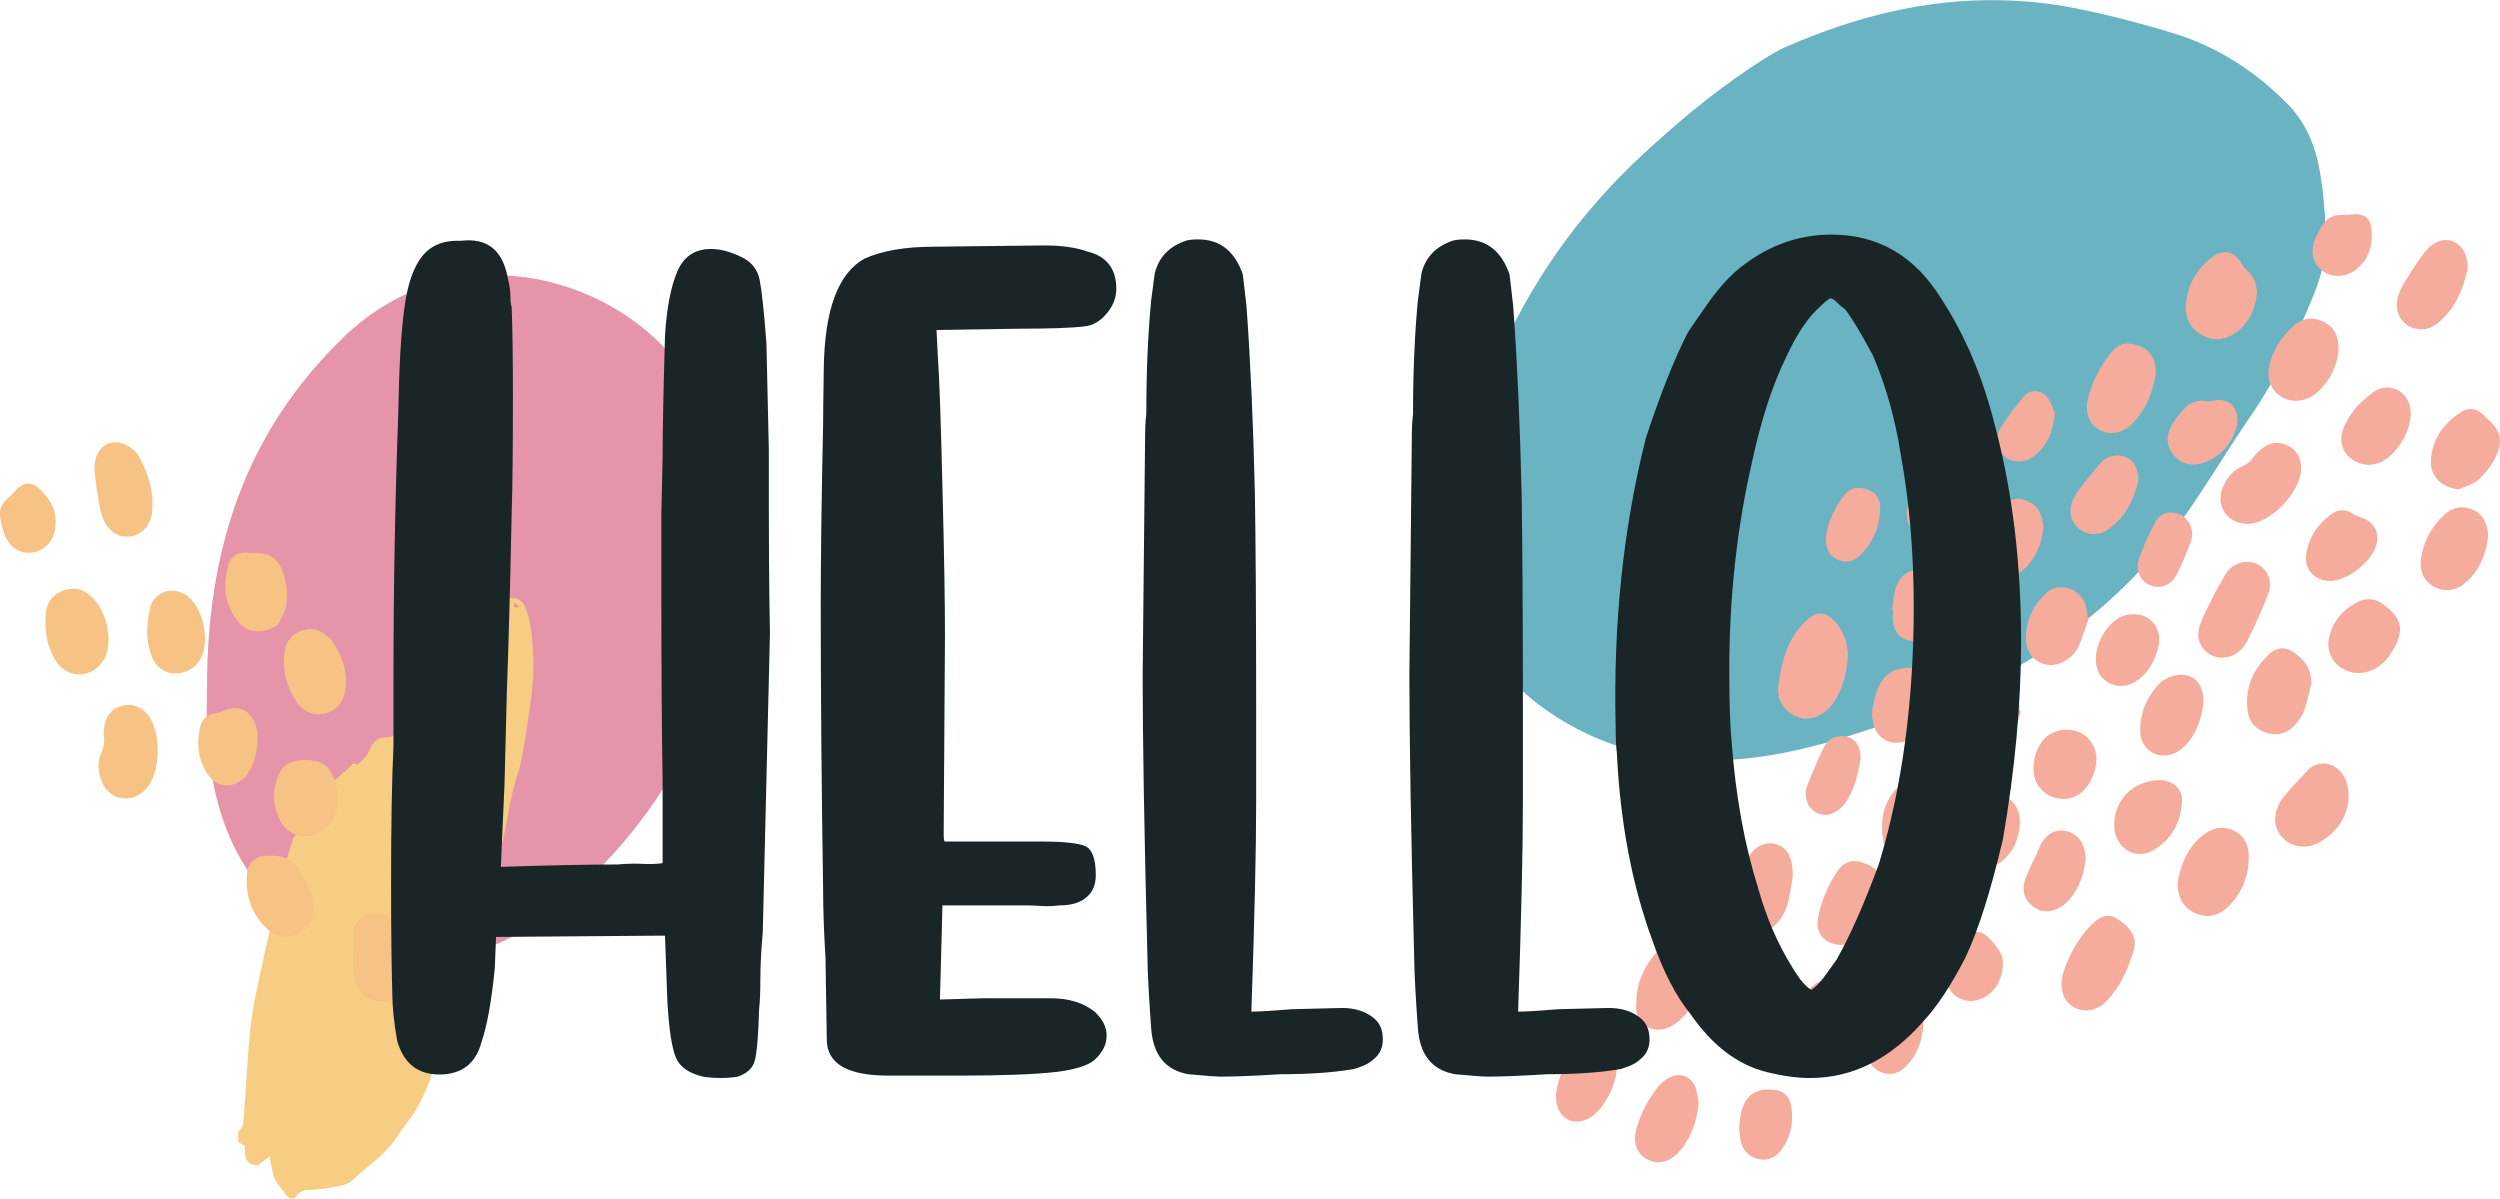 <?xml version="1.0" encoding="utf-8"?>
<!-- Generator: Adobe Illustrator 23.1.1, SVG Export Plug-In . SVG Version: 6.00 Build 0)  -->
<svg version="1.1" id="Layer_1" xmlns="http://www.w3.org/2000/svg" xmlns:xlink="http://www.w3.org/1999/xlink" x="0px" y="0px"
	 viewBox="0 0 198.42 95.14" style="enable-background:new 0 0 198.42 95.14;" xml:space="preserve">
<style type="text/css">
	.st0{opacity:0.67;}
	.st1{fill:#D95F80;}
	.st2{fill-rule:evenodd;clip-rule:evenodd;fill:#F2B544;}
	.st3{fill:#F2A649;}
	.st4{fill:#1F8DA6;}
	.st5{fill:#F2836B;}
	.st6{fill:#192526;}
</style>
<g>
	<g class="st0">
		<path class="st1" d="M16.43,54.52c0-10.7,2.93-20.17,10.91-27.82c8.66-8.3,20.94-4.86,26.3,1.95c2.87,3.64,4.52,7.76,4.63,12.37
			c0.28,11.86-3.88,21.95-12.74,29.87c-5.34,4.78-11.6,7.03-18.59,4.07c-7.15-3.02-10-9.11-10.49-16.52
			C16.36,57.14,16.43,55.83,16.43,54.52z"/>
		<path class="st2" d="M21.4,91.77c-0.44,0.34-0.7,0.54-0.97,0.75c-0.85-0.17-1-0.4-1.01-1.56c-0.15-0.1-0.32-0.2-0.5-0.32
			c0.01-0.31-0.1-0.76,0.06-0.9c0.39-0.36,0.34-0.8,0.37-1.21c0.19-2.28,0.29-4.56,0.51-6.83c0.12-1.22,0.37-2.43,0.62-3.63
			c0.36-1.74,0.77-3.46,1.15-5.2c0.04-0.18,0.31-0.46-0.13-0.56c-0.01,0,0-0.19,0.03-0.28c0.56-1.76,1.12-3.52,1.68-5.28
			c0.04-0.14,0.08-0.33,0.19-0.39c0.49-0.31,0.59-0.87,0.91-1.29c0.21-0.27,0.48-0.49,0.68-0.76c0.36-0.49,0.76-0.97,1-1.52
			c0.18-0.41,0.41-0.71,0.72-0.99c0.33-0.29,0.66-0.59,0.99-0.87c0.19-0.16,0.32-0.5,0.66-0.23c0.24-0.23,0.51-0.43,0.71-0.7
			c0.19-0.25,0.27-0.58,0.45-0.84c0.23-0.35,0.49-0.61,0.99-0.62c0.41-0.01,0.82-0.21,1.23-0.33c0.2,0.14,0.39,0.28,0.64,0.46
			c0.37-0.59,0.76-1.11,0.67-1.83c-0.08-0.64,0.1-1.22,0.49-1.73c0.07-0.09,0.16-0.21,0.26-0.23c0.66-0.12,0.91-0.59,1.06-1.17
			c0.02-0.07,0.07-0.13,0.12-0.22c0.15,0.04,0.31,0.09,0.54,0.15c0.06-0.22,0.14-0.44,0.18-0.67c0.21-0.99,0.37-1.99,0.62-2.96
			c0.26-1.02,0.74-1.91,1.65-2.54c0.48-0.34,0.92-0.42,1.44-0.21c0.38,0.16,0.75,0.28,1.2,0.22c0.43-0.05,0.82,0.17,1.04,0.65
			c0.41,0.92,0.54,1.89,0.6,2.88c0.05,0.96,0.14,1.92,0.06,2.87c-0.11,1.39-0.33,2.78-0.53,4.16c-0.12,0.83-0.29,1.65-0.44,2.47
			c-0.04,0.19-0.08,0.39-0.14,0.57c-0.44,1.26-0.7,2.55-0.93,3.86c-0.21,1.21-0.51,2.41-0.81,3.61c-0.35,1.4-0.7,2.81-1.12,4.19
			c-0.72,2.35-1.51,4.68-2.27,7.01c-0.51,1.57-1.01,3.14-1.52,4.71c-0.53,1.65-1.14,3.25-2.23,4.63c-0.36,0.46-0.68,0.96-1.02,1.44
			c-0.91,1.28-2.26,2.12-3.38,3.18c-0.32,0.3-0.87,0.4-1.33,0.49c-0.67,0.13-1.36,0.22-2.05,0.24c-0.41,0.01-0.69,0.1-0.95,0.42
			c-0.32,0.4-0.56,0.38-0.89-0.04c-0.31-0.38-0.62-0.77-0.87-1.19c-0.13-0.22-0.16-0.51-0.22-0.77
			C21.54,92.56,21.49,92.26,21.4,91.77z M40.84,47.8c-0.09,0.48-0.09,0.48,0.36,0.35C41.07,48.03,40.97,47.92,40.84,47.8z"/>
		<g>
			<path class="st3" d="M11.46,62.76c-1.21,1.11-2.94,0.67-3.45-0.89c-0.24-0.73-0.28-1.49,0.06-2.2c0.19-0.39,0.23-0.75,0.18-1.18
				c-0.04-0.33,0-0.69,0.07-1.02c0.15-0.72,0.58-1.23,1.3-1.44c0.76-0.22,1.42-0.01,1.97,0.54C12.89,57.9,12.81,61.52,11.46,62.76z"
				/>
			<path class="st3" d="M31.93,73.65c0.83,1.07,1.14,2.53,0.62,4.11c-0.37,1.12-1.37,1.8-2.4,1.73c-1.06-0.07-1.87-0.85-2.09-2.06
				c-0.08-0.43-0.07-0.88-0.07-1.33c0-0.61,0.04-1.21,0.03-1.82c-0.01-0.99,0.71-1.74,1.74-1.77C30.56,72.48,31.2,72.83,31.93,73.65
				z"/>
			<path class="st3" d="M7.62,47.74c0.67,0.9,1.09,2.11,0.97,3.47C8.53,51.91,8.25,52.53,7.7,53c-1.03,0.88-2.56,0.63-3.29-0.57
				c-0.7-1.15-0.9-2.43-0.77-3.76c0.1-0.95,0.6-1.57,1.53-1.85C6.12,46.55,6.87,46.84,7.62,47.74z"/>
			<path class="st3" d="M10.91,36.02c0.76,1.34,1.39,2.95,1.14,4.76c-0.15,1.04-0.91,1.73-1.82,1.81c-0.87,0.07-1.65-0.45-2.04-1.41
				c-0.14-0.34-0.24-0.71-0.3-1.08c-0.15-0.91-0.32-1.82-0.38-2.74c-0.03-0.48,0.04-1.06,0.29-1.46
				C8.44,34.82,9.88,34.83,10.91,36.02z"/>
			<path class="st3" d="M23.64,68.82c0.35,0.67,0.74,1.31,1.02,2c0.17,0.43,0.23,0.94,0.22,1.4c-0.03,0.85-0.45,1.51-1.22,1.89
				c-0.82,0.4-1.65,0.3-2.32-0.27c-1.37-1.18-1.9-2.74-1.73-4.51c0.09-0.96,0.72-1.4,1.7-1.42C22.42,67.89,22.94,68.11,23.64,68.82z
				"/>
			<path class="st3" d="M26.28,50.76c0.82,1.16,1.36,2.5,1.12,4.05c-0.15,0.97-0.83,1.68-1.69,1.84c-0.95,0.17-1.68-0.21-2.2-0.98
				c-0.77-1.15-1.08-2.43-0.95-3.8c0.08-0.89,0.56-1.55,1.42-1.83C24.86,49.74,25.59,50.07,26.28,50.76z"/>
			<path class="st3" d="M22.07,49.56c-1.05,0.77-2.37,0.76-3.15-0.2c-1.1-1.35-1.26-2.93-0.78-4.56c0.18-0.61,0.66-0.94,1.32-0.95
				c0.14,0,0.27,0.03,0.41,0.03c1.58-0.03,2.28,0.4,2.7,1.9c0.2,0.71,0.24,1.49,0.16,2.22C22.67,48.54,22.3,49.04,22.07,49.56z"/>
			<path class="st3" d="M25.93,65.69c-1.24,1.09-2.95,0.82-3.68-0.53c-0.62-1.15-0.65-2.37-0.18-3.57c0.29-0.76,0.86-1.17,1.72-1.24
				c1.74-0.14,2.51,0.37,2.9,2.1C26.97,63.69,26.79,64.83,25.93,65.69z"/>
			<path class="st3" d="M15.52,52.82c-1.1,0.99-2.69,0.8-3.34-0.42c-0.31-0.58-0.44-1.29-0.49-1.96c-0.05-0.67,0.06-1.37,0.18-2.04
				c0.23-1.31,1.62-1.92,2.78-1.25c1.49,0.86,2.15,3.96,1.13,5.35C15.69,52.64,15.57,52.76,15.52,52.82z"/>
			<path class="st3" d="M19.35,61.77c-0.91,0.84-2.15,0.75-2.85-0.29c-0.76-1.14-0.93-2.42-0.63-3.75c0.14-0.61,0.54-1.01,1.21-1.11
				c0.26-0.04,0.52-0.15,0.77-0.25c0.98-0.4,1.84-0.08,2.32,0.87C20.77,58.44,20.33,60.87,19.35,61.77z"/>
			<path class="st3" d="M3.49,39.17c0.74,0.81,1.06,1.75,0.88,2.84c-0.17,1.01-0.9,1.73-1.82,1.85c-0.89,0.11-1.72-0.35-2.13-1.28
				C0.2,42.08,0.07,41.53,0.01,41c-0.07-0.57,0.15-1.08,0.61-1.46c0.18-0.15,0.35-0.32,0.51-0.5c0.71-0.84,1.4-0.87,2.16-0.1
				C3.35,39.01,3.42,39.09,3.49,39.17z"/>
		</g>
	</g>
	<g class="st0">
		<g>
			<path class="st4" d="M115.52,41.77c0.18-4.62,1.46-8.95,3.28-13.17c2.65-6.13,6.44-11.55,11.47-16.23
				c2.67-2.48,5.45-4.83,8.5-6.88c1-0.67,2.02-1.36,3.14-1.84c5.35-2.32,10.95-3.76,16.89-3.63c2.02,0.04,4.08,0.26,6.05,0.66
				c2.69,0.55,5.35,1.24,7.96,2.06c3.38,1.08,6.24,3,8.67,5.43c1.49,1.49,2.27,3.35,2.62,5.32c0.3,1.72,0.45,3.48,0.51,5.23
				c0.06,1.81-0.49,3.55-1.2,5.22c-1.3,3.09-2.75,6.11-4.68,8.93c-1.57,2.29-3.01,4.66-4.56,6.97
				c-5.25,7.83-12.56,13.31-21.77,16.63c-4.1,1.48-8.21,2.95-12.58,3.58c-6.27,0.9-12.1-0.16-17.23-3.78
				c-3.29-2.32-5.23-5.51-6.2-9.19C115.92,45.34,115.79,43.54,115.52,41.77z"/>
		</g>
		<g>
			<path class="st5" d="M146.66,52.05c-0.03,1.03-0.28,2.16-0.83,3.21c-0.17,0.33-0.39,0.65-0.64,0.92c-0.76,0.82-1.8,1.06-2.7,0.65
				c-0.9-0.4-1.52-1.36-1.35-2.43c0.27-1.76,0.63-3.52,1.95-4.87c0.21-0.22,0.43-0.44,0.69-0.61c0.43-0.28,0.91-0.31,1.36-0.02
				C146.03,49.5,146.66,50.74,146.66,52.05z"/>
			<path class="st5" d="M172.82,70.13c0.23-1.5,0.82-2.95,2.16-3.95c1.45-1.08,3.41-0.22,3.49,1.58c0.07,1.63-0.47,3.12-1.69,4.26
				c-0.73,0.69-1.63,0.88-2.57,0.45C173.26,72.04,172.87,71.24,172.82,70.13z"/>
			<path class="st5" d="M163.6,78.03c0.04-0.19,0.06-0.5,0.15-0.8c0.44-1.39,1.14-2.64,2.13-3.72c0.73-0.8,1.44-1.02,2.08-0.63
				c0.91,0.55,1.73,1.35,1.4,2.5c-0.43,1.48-1.06,2.91-2.14,4.05c-0.76,0.8-1.81,0.98-2.62,0.51
				C163.9,79.55,163.63,78.92,163.6,78.03z"/>
			<path class="st5" d="M179.13,23.28c-0.12,1.16-0.55,2.26-1.57,3.04c-0.86,0.66-1.81,0.82-2.79,0.28
				c-0.98-0.54-1.39-1.44-1.28-2.5c0.15-1.46,0.82-2.69,1.97-3.61c1-0.81,1.88-0.59,2.51,0.52c0.13,0.23,0.34,0.42,0.53,0.61
				C178.93,22.06,179.11,22.59,179.13,23.28z"/>
			<path class="st5" d="M129.87,79.45c0.05-1.74,0.84-3.15,2.05-4.33c0.71-0.69,1.64-0.79,2.37-0.37c0.81,0.46,1.1,1.21,0.98,2.09
				c-0.19,1.38-0.64,2.67-1.56,3.74c-0.28,0.33-0.64,0.63-1.02,0.84c-1.53,0.88-3.02-0.29-2.82-1.66
				C129.89,79.66,129.87,79.55,129.87,79.45z"/>
			<path class="st5" d="M176.4,52.2c-1.24,0.03-2.2-1.11-1.86-2.36c0.22-0.81,0.66-1.56,1.03-2.33c0.23-0.49,0.51-0.96,0.78-1.43
				c0.12-0.21,0.22-0.43,0.36-0.62c0.6-0.82,1.62-1.1,2.45-0.68c0.84,0.42,1.24,1.39,0.86,2.37c-0.5,1.27-1.05,2.52-1.67,3.74
				C177.89,51.77,177.17,52.18,176.4,52.2z"/>
			<path class="st5" d="M178.42,41.58c-1.64,0.02-2.64-1.46-1.98-2.96c0.31-0.71,0.78-1.3,1.51-1.6c0.4-0.17,0.68-0.4,0.92-0.76
				c0.19-0.28,0.46-0.51,0.73-0.71c0.59-0.44,1.25-0.53,1.93-0.21c0.72,0.34,1.07,0.94,1.1,1.72
				C182.74,38.92,180.26,41.56,178.42,41.58z"/>
			<path class="st5" d="M171.1,29.65c-0.21,1.39-0.72,2.82-1.85,3.96c-0.79,0.8-1.81,0.97-2.63,0.5c-0.83-0.47-1.17-1.39-0.89-2.51
				c0.32-1.28,0.91-2.44,1.71-3.48c0.69-0.89,1.32-1.04,2.35-0.66C170.65,27.77,171.11,28.49,171.1,29.65z"/>
			<path class="st5" d="M149.5,73.77c0.13-0.95,0.35-2.01,1.2-2.83c0.24-0.23,0.39-0.56,0.59-0.83c0.55-0.75,1.3-1.06,2.04-0.83
				c0.8,0.24,1.49,1.06,1.51,1.89c0.01,0.4-0.01,0.84-0.16,1.21c-0.41,0.97-0.83,1.96-1.37,2.86c-0.58,0.98-1.57,1.3-2.46,0.99
				C149.94,75.9,149.45,75.06,149.5,73.77z"/>
			<path class="st5" d="M186.41,63.36c-0.1,1.35-0.84,2.64-2.28,3.47c-1.02,0.59-2.22,0.43-2.94-0.31
				c-0.74-0.76-0.83-1.88-0.18-2.93c0.23-0.37,0.54-0.71,0.83-1.04c0.4-0.45,0.84-0.88,1.24-1.34c0.65-0.74,1.69-0.82,2.48-0.16
				C186.16,61.57,186.42,62.26,186.41,63.36z"/>
			<path class="st5" d="M185.6,27.83c-0.1,1.12-0.6,2.29-1.59,3.23c-0.52,0.49-1.14,0.76-1.86,0.75c-1.35-0.03-2.33-1.24-2.07-2.62
				c0.25-1.32,0.95-2.41,1.94-3.31c0.71-0.64,1.5-0.77,2.37-0.35C185.27,25.95,185.63,26.66,185.6,27.83z"/>
			<path class="st5" d="M195.86,21.3c-0.32,1.51-0.93,3.12-2.33,4.31c-0.8,0.68-1.83,0.69-2.56,0.13c-0.7-0.53-0.93-1.44-0.58-2.41
				c0.12-0.35,0.3-0.69,0.5-1.01c0.49-0.78,0.97-1.57,1.54-2.29c0.3-0.38,0.74-0.76,1.19-0.9C194.82,18.76,195.89,19.72,195.86,21.3
				z"/>
			<path class="st5" d="M183.45,54.23c-0.19,0.73-0.32,1.47-0.58,2.17c-0.16,0.44-0.45,0.85-0.77,1.19
				c-0.59,0.61-1.34,0.83-2.17,0.59c-0.87-0.25-1.43-0.88-1.54-1.75c-0.23-1.79,0.41-3.31,1.72-4.52c0.71-0.65,1.47-0.57,2.22,0.08
				C183.17,52.71,183.42,53.23,183.45,54.23z"/>
			<path class="st5" d="M197.48,42.53c-0.16,1.42-0.66,2.77-1.86,3.77c-0.76,0.62-1.74,0.7-2.49,0.24c-0.82-0.51-1.11-1.28-0.98-2.2
				c0.19-1.37,0.82-2.53,1.83-3.47c0.65-0.61,1.45-0.78,2.28-0.42C197.1,40.83,197.42,41.56,197.48,42.53z"/>
			<path class="st5" d="M142.44,81.62c0.06-1.12,0.36-2.16,1.1-3.03c0.49-0.58,1.11-0.94,1.88-0.88c0.61,0.05,1.12,0.34,1.4,0.91
				c0.74,1.49,0.7,2.98-0.07,4.44c-0.53,1-1.53,1.5-2.46,1.3c-0.99-0.21-1.71-1.08-1.83-2.22C142.44,81.97,142.44,81.8,142.44,81.62
				z"/>
			<path class="st5" d="M142.28,69.64c-0.08,0.45-0.2,1.34-0.43,2.19c-0.13,0.48-0.41,0.94-0.72,1.34c-0.47,0.61-1.15,0.88-1.92,0.7
				c-0.81-0.19-1.31-0.73-1.47-1.54c-0.08-0.43-0.08-0.88-0.06-1.32c0.05-1.02,0.53-1.9,0.98-2.79c0.5-1,1.36-1.45,2.23-1.23
				C141.82,67.21,142.33,68.02,142.28,69.64z"/>
			<path class="st5" d="M195.14,38.84c-1.29-0.12-2.28-1.02-2.21-2.25c0.09-1.74,1.02-3.02,2.46-3.92c0.54-0.33,1.12-0.26,1.62,0.17
				c0.1,0.09,0.19,0.2,0.29,0.29c1.2,1.03,1.43,1.82,0.74,3.21c-0.33,0.66-0.82,1.27-1.36,1.76
				C196.27,38.47,195.65,38.6,195.14,38.84z"/>
			<path class="st5" d="M187.25,53.42c-1.65-0.01-2.75-1.36-2.39-2.85c0.3-1.27,1.09-2.2,2.25-2.78c0.73-0.37,1.42-0.3,2.11,0.22
				c1.39,1.06,1.62,1.95,0.76,3.5C189.36,52.63,188.46,53.36,187.25,53.42z"/>
			<path class="st5" d="M134.82,87.59c-0.17,1.48-0.62,2.83-1.65,3.92c-0.75,0.79-1.72,0.94-2.52,0.46
				c-0.76-0.46-1.06-1.32-0.78-2.35c0.34-1.24,0.93-2.36,1.73-3.36c0.21-0.26,0.48-0.5,0.77-0.67c1-0.59,2.02-0.14,2.28,0.99
				C134.73,86.92,134.77,87.26,134.82,87.59z"/>
			<path class="st5" d="M146.16,75c-1.3-0.02-2.07-0.89-1.88-2.03c0.22-1.37,0.76-2.63,1.52-3.78c0.57-0.86,1.25-1.03,2.23-0.66
				c1,0.37,1.49,1.05,1.36,2.02c-0.17,1.2-0.56,2.33-1.3,3.31C147.58,74.55,146.92,74.99,146.16,75z"/>
			<path class="st5" d="M162.17,41.88c-0.1,1.25-0.57,2.44-1.59,3.35c-0.88,0.78-2,0.88-2.84,0.3c-0.82-0.57-1.07-1.55-0.67-2.67
				c0.35-0.98,0.88-1.86,1.64-2.58c0.61-0.57,1.32-0.91,2.15-0.54C161.74,40.11,162.14,40.83,162.17,41.88z"/>
			<path class="st5" d="M188.09,36.89c-1.48,0.01-2.54-1.2-2.21-2.54c0.16-0.64,0.54-1.26,0.94-1.79c0.41-0.53,0.96-0.98,1.5-1.4
				c1.05-0.82,2.49-0.34,2.91,0.93c0.54,1.63-1.04,4.39-2.73,4.74C188.33,36.87,188.16,36.88,188.09,36.89z"/>
			<path class="st5" d="M174.88,55.78c-0.1,1-0.42,2.08-1.1,3.01c-0.27,0.37-0.65,0.72-1.06,0.93c-1.35,0.7-2.83-0.16-2.86-1.67
				c-0.02-1.46,0.52-2.74,1.53-3.8c0.23-0.24,0.55-0.41,0.86-0.53C173.76,53.15,174.94,54.02,174.88,55.78z"/>
			<path class="st5" d="M152.84,61.82c0.11-0.01,0.25-0.04,0.39-0.04c0.78,0,1.27,0.42,1.2,1.19c-0.05,0.6-0.29,1.19-0.48,1.76
				c-0.19,0.55-0.4,1.09-0.67,1.6c-0.26,0.51-0.52,1.07-0.94,1.43c-1.01,0.88-2.56,0.37-2.84-0.93c-0.27-1.27-0.13-2.62,0.57-3.67
				C150.64,62.32,151.53,61.5,152.84,61.82z"/>
			<path class="st5" d="M171.34,61.92c1.08-0.04,1.9,0.66,1.84,1.74c-0.1,1.67-0.88,3.04-2.35,3.86c-1.36,0.76-2.91-0.22-3.02-1.8
				C167.67,63.63,169.19,61.99,171.34,61.92z"/>
			<path class="st5" d="M160.4,56.43c-0.29,0.94-0.52,1.91-0.89,2.82c-0.18,0.45-0.56,0.87-0.95,1.18c-0.6,0.49-1.32,0.56-2.03,0.22
				c-0.71-0.34-1.07-0.94-1.1-1.73c-0.04-1.07,0.39-2,0.95-2.88c0.24-0.37,0.53-0.72,0.82-1.06c0.58-0.68,1.32-0.92,2.01-0.63
				c0.76,0.31,1.05,0.94,1.07,1.72c0,0.1,0,0.21,0,0.31C160.31,56.41,160.35,56.42,160.4,56.43z"/>
			<path class="st5" d="M165.8,49.02c-0.3,0.83-0.53,1.69-0.92,2.46c-0.22,0.42-0.66,0.8-1.09,1.04c-1.34,0.73-2.92-0.13-2.99-1.65
				c-0.07-1.56,0.55-2.89,1.72-3.89c0.98-0.84,2.64-0.22,3.02,1.08c0.09,0.29,0.1,0.6,0.14,0.91C165.73,48.98,165.76,49,165.8,49.02
				z"/>
			<path class="st5" d="M184.97,46.11c-1.24,0.01-2.1-0.88-1.93-2.12c0.2-1.35,0.93-2.42,2.03-3.21c0.51-0.36,1.08-0.39,1.64-0.02
				c0.22,0.15,0.49,0.24,0.74,0.33c1,0.36,1.42,1.17,1.14,2.2C188.24,44.58,186.29,46.1,184.97,46.11z"/>
			<path class="st5" d="M148.59,56.35c0.07-0.3,0.16-0.88,0.35-1.43c0.48-1.4,1.34-1.96,2.81-1.92c1.06,0.03,1.98,1.25,1.81,2.44
				c-0.15,1.05-0.64,1.95-1.33,2.73c-0.65,0.73-1.64,0.96-2.43,0.64C148.98,58.48,148.54,57.68,148.59,56.35z"/>
			<path class="st5" d="M165.53,68.25c-0.13,1.09-0.49,2.26-1.34,3.21c-0.22,0.25-0.51,0.47-0.81,0.62
				c-0.73,0.37-1.47,0.34-2.11-0.2c-0.61-0.51-0.79-1.2-0.57-1.95c0.14-0.49,0.39-0.95,0.59-1.42c0.17-0.37,0.37-0.73,0.51-1.11
				c0.42-1.1,1.23-1.65,2.17-1.45C164.92,66.15,165.54,67,165.53,68.25z"/>
			<path class="st5" d="M141.29,79.72c-0.04,1.13-0.31,2.08-0.87,2.92c-0.22,0.33-0.51,0.66-0.83,0.89
				c-1.19,0.87-2.73,0.22-2.77-1.25c-0.05-1.68,0.44-3.25,1.66-4.49c0.29-0.29,0.75-0.48,1.17-0.56c0.75-0.13,1.35,0.33,1.49,1.08
				C141.22,78.81,141.24,79.32,141.29,79.72z"/>
			<path class="st5" d="M169.72,38.13c-0.35,1.45-0.99,2.98-2.51,3.95c-0.78,0.5-1.67,0.37-2.29-0.19
				c-0.61-0.56-0.77-1.41-0.37-2.27c0.14-0.31,0.33-0.6,0.54-0.87c0.5-0.65,1.02-1.29,1.55-1.92c0.54-0.64,1.34-0.84,2.04-0.57
				C169.32,36.51,169.72,37.13,169.72,38.13z"/>
			<path class="st5" d="M160.32,65.31c-0.08,1.17-0.45,2.25-1.42,3.04c-0.89,0.72-1.94,0.82-2.76,0.28
				c-0.83-0.55-1.14-1.53-0.69-2.65c0.29-0.72,0.72-1.39,1.16-2.03c0.2-0.29,0.56-0.52,0.89-0.67
				C158.98,62.62,160.34,63.6,160.32,65.31z"/>
			<path class="st5" d="M123.49,86.86c0.13-0.99,0.46-2.08,1.19-2.97c0.33-0.4,0.82-0.74,1.3-0.95c1.04-0.46,2.1,0.16,2.31,1.29
				c0.26,1.44-0.94,3.89-2.24,4.56C124.7,89.48,123.42,88.59,123.49,86.86z"/>
			<path class="st5" d="M163.91,63.41c-1.35,0.03-2.34-0.83-2.49-2.02c-0.12-0.92,0.12-1.77,0.64-2.52
				c0.81-1.18,2.83-1.29,3.75-0.18c0.77,0.92,0.68,1.97,0.25,3C165.64,62.7,164.89,63.33,163.91,63.41z"/>
			<path class="st5" d="M166.34,52.14c0.08-0.99,0.53-2.04,1.46-2.84c0.75-0.65,1.93-0.73,2.69-0.23c0.72,0.47,1.06,1.39,0.79,2.37
				c-0.29,1.08-0.81,2.05-1.8,2.66c-0.69,0.42-1.43,0.48-2.15,0.07C166.62,53.77,166.33,53.14,166.34,52.14z"/>
			<path class="st5" d="M175.29,31.86c0.11-0.02,0.35-0.07,0.58-0.1c0.88-0.11,1.55,0.38,1.68,1.25c0.04,0.26,0.05,0.56-0.02,0.81
				c-0.39,1.41-1.26,2.43-2.64,2.91c-0.86,0.3-1.71,0.15-2.34-0.58c-0.64-0.73-0.64-1.57-0.2-2.39c0.26-0.47,0.61-0.91,0.98-1.3
				C173.82,31.97,174.42,31.66,175.29,31.86z"/>
			<path class="st5" d="M156.41,39.52c-0.03,1.4-1.21,2.86-2.55,3.15c-1.61,0.35-2.92-1.01-2.42-2.57c0.38-1.22,1.17-2.18,2.26-2.84
				c0.82-0.5,1.45-0.31,1.99,0.5C156.28,38.64,156.42,38.98,156.41,39.52z"/>
			<path class="st5" d="M158.97,76.54c-0.06,1.09-0.47,2-1.43,2.58c-1.31,0.8-2.92,0.05-3.1-1.47c-0.15-1.23,0.26-2.31,1.15-3.16
				c0.87-0.83,1.77-0.71,2.53,0.24C158.57,75.26,159.02,75.78,158.97,76.54z"/>
			<path class="st5" d="M147.67,60.3c-0.2,1.05-0.44,2.23-1.1,3.26c-0.21,0.34-0.52,0.66-0.85,0.86c-1.06,0.65-2.31-0.02-2.39-1.26
				c-0.02-0.27,0-0.56,0.1-0.81c0.43-1.04,0.84-2.09,1.35-3.09c0.35-0.69,1.06-0.94,1.74-0.8C147.28,58.62,147.72,59.27,147.67,60.3
				z"/>
			<path class="st5" d="M138.03,89.55c0.04-0.37,0.06-0.64,0.1-0.91c0.25-1.65,1.16-2.35,2.79-2.13c0.7,0.09,1.11,0.56,1.23,1.21
				c0.24,1.27,0,2.47-0.75,3.52c-0.45,0.63-1.11,0.94-1.89,0.74c-0.77-0.19-1.22-0.74-1.38-1.5
				C138.08,90.14,138.06,89.8,138.03,89.55z"/>
			<path class="st5" d="M188.24,18.69c0.01,1.1-0.38,2.02-1.25,2.7c-0.8,0.63-1.82,0.68-2.59,0.16c-0.74-0.51-1.05-1.41-0.73-2.37
				c0.17-0.51,0.44-1,0.76-1.44c0.33-0.47,0.83-0.7,1.43-0.68c0.24,0.01,0.48,0,0.71-0.03c1.09-0.15,1.62,0.28,1.67,1.37
				C188.24,18.49,188.24,18.59,188.24,18.69z"/>
			<path class="st5" d="M150.16,48.36c0.11-0.6,0.14-1.22,0.34-1.79c0.35-1.01,1.19-1.48,2.16-1.32c0.88,0.14,1.54,0.88,1.62,1.86
				c0.09,1.02-0.16,1.97-0.75,2.81c-0.57,0.82-1.44,1.14-2.22,0.86c-0.76-0.27-1.12-0.93-1.08-1.99c0-0.14,0.02-0.27,0.02-0.41
				C150.21,48.37,150.18,48.37,150.16,48.36z"/>
			<path class="st5" d="M144.91,42.58c0.18-1.13,0.69-2.39,1.61-3.44c0.45-0.51,1.11-0.49,1.73-0.28c0.62,0.21,0.97,0.72,0.97,1.33
				c0.02,1.58-0.55,2.95-1.73,4.01c-0.49,0.44-1.14,0.47-1.74,0.17C145.14,44.05,144.89,43.51,144.91,42.58z"/>
			<path class="st5" d="M173.99,42.51c-0.02,0.11-0.04,0.32-0.11,0.5c-0.35,0.85-0.67,1.72-1.09,2.54c-0.46,0.91-1.33,1.23-2.14,0.9
				c-0.78-0.32-1.2-1.21-0.87-2.15c0.33-0.93,0.76-1.83,1.2-2.71c0.38-0.78,1.02-1.05,1.77-0.86
				C173.49,40.92,174.01,41.63,173.99,42.51z"/>
			<path class="st5" d="M163.09,32.79c-0.14,1.51-0.61,2.58-1.6,3.36c-0.77,0.61-1.71,0.63-2.36,0.1c-0.66-0.53-0.85-1.47-0.33-2.32
				c0.56-0.89,1.21-1.73,1.89-2.53c0.46-0.53,1.35-0.46,1.81,0.15C162.81,31.97,162.96,32.51,163.09,32.79z"/>
			<path class="st5" d="M148.2,83.36c0-1.3,1.19-3.02,2.4-3.47c1.02-0.38,2.13,0.35,2.06,1.45c-0.09,1.28-0.52,2.49-1.49,3.4
				c-0.54,0.5-1.2,0.64-1.91,0.34C148.58,84.79,148.2,84.17,148.2,83.36z"/>
		</g>
	</g>
	<g>
		<path class="st6" d="M61.11,50.22l-0.57,23.75c-0.13,1.47-0.19,2.7-0.19,3.69c0,0.99-0.03,1.8-0.1,2.44
			c-0.06,2.11-0.18,3.46-0.34,4.07c-0.16,0.61-0.62,1.04-1.39,1.29c-0.89,0.13-1.79,0.13-2.68,0c-1.15-0.26-1.88-0.77-2.2-1.53
			c-0.32-0.77-0.54-2.23-0.67-4.4l-0.19-5.27h-0.29l-12.83,0.1h-0.29l-0.1,2.49c-0.26,2.62-0.61,4.57-1.05,5.84
			c-0.45,1.72-1.57,2.59-3.35,2.59c-1.72,0-2.84-0.89-3.35-2.68c-0.26-1.53-0.38-2.74-0.38-3.64c-0.06-1.98-0.1-4.88-0.1-8.71
			c0-4.79,0.06-8.46,0.19-11.01v-5.46c0-7.15,0.13-14.14,0.38-20.97c0.06-3.64,0.22-6.42,0.48-8.33c0.25-1.92,0.73-3.3,1.44-4.17
			c0.7-0.86,1.72-1.26,3.06-1.2c2.11-0.25,3.35,0.77,3.73,3.06c0.13,0.51,0.19,0.96,0.19,1.34c0,0.38,0.03,0.67,0.1,0.86
			c0.06,1.53,0.1,3.83,0.1,6.89c0,4.21-0.03,7.37-0.1,9.48c-0.13,6.26-0.26,10.95-0.38,14.08l-0.19,7.47l-0.29,6.51
			c4.08-0.13,7.18-0.19,9.29-0.19c0.64-0.06,1.26-0.08,1.87-0.05c0.61,0.03,1.16,0.02,1.68-0.05v-6.51
			c-0.06-3.64-0.1-8.59-0.1-14.84v-6.32l0.1-4.6c0-1.92,0.06-5.11,0.19-9.58c0.13-2.17,0.45-3.86,0.96-5.08
			c0.51-1.21,1.4-1.82,2.68-1.82c0.77,0,1.59,0.22,2.49,0.67c0.77,0.38,1.23,0.99,1.39,1.82c0.16,0.83,0.34,2.49,0.53,4.98
			l0.19,8.43C61.01,42.3,61.04,47.15,61.11,50.22z"/>
		<path class="st6" d="M87.83,82.2c0,0.7-0.32,1.34-0.96,1.92c-0.51,0.45-1.53,0.77-3.06,0.96c-1.66,0.19-4.21,0.29-7.66,0.29h-5.65
			c-3.26,0-4.88-0.96-4.88-2.87l-0.1-6.42c-0.13-2.17-0.19-3.96-0.19-5.36c-0.13-8.43-0.19-16.02-0.19-22.79
			c0-3.45,0.06-8.24,0.19-14.36c0-0.45,0.01-1.87,0.05-4.26c0.03-2.39,0.32-4.31,0.86-5.75c0.54-1.44,1.32-2.44,2.35-3.02
			c1.4-0.64,3.26-0.96,5.55-0.96l8.71-0.1c1.4,0,2.55,0.16,3.45,0.48c1.53,0.38,2.3,1.37,2.3,2.97c0,0.7-0.26,1.36-0.77,1.96
			c-0.51,0.61-1.09,0.94-1.72,1.01c-1.02,0.13-2.78,0.19-5.27,0.19l-6.51,0.1l0.1,2.01c0.13,1.79,0.25,5.43,0.38,10.92
			c0.13,4.98,0.19,8.78,0.19,11.4l-0.1,15.32v0.38c0,0.38,0.03,0.57,0.1,0.57h7.57c1.85,0,3.05,0.13,3.59,0.38
			c0.54,0.26,0.81,1.02,0.81,2.3c0,0.77-0.26,1.36-0.77,1.77c-0.51,0.42-1.21,0.62-2.11,0.62c-0.51,0.06-0.97,0.08-1.39,0.05
			c-0.42-0.03-0.81-0.05-1.2-0.05h-2.01H74.8l-0.1,3.83l-0.1,3.64l3.45-0.1h5.36c1.4,0,2.55,0.35,3.45,1.05
			C87.5,80.86,87.83,81.5,87.83,82.2z"/>
		<path class="st6" d="M109.75,82.49c0,0.64-0.22,1.15-0.67,1.53c-0.26,0.25-0.59,0.46-1.01,0.62c-0.42,0.16-0.69,0.24-0.81,0.24
			c-1.53,0.25-3.42,0.38-5.65,0.38c-2.04,0.13-3.64,0.19-4.79,0.19c-0.26,0-1.09-0.06-2.49-0.19c-1.85-0.32-2.84-1.56-2.97-3.73
			c-0.06-0.83-0.13-1.8-0.19-2.92c-0.06-1.12-0.1-1.99-0.1-2.63c-0.26-10.09-0.38-17.56-0.38-22.41l0.19-18.48
			c0-1.02,0.03-1.76,0.1-2.2c0-3.38,0.13-6.38,0.38-9c0.19-1.4,0.29-2.14,0.29-2.2c0.32-1.28,1.15-2.14,2.49-2.59
			c0.19-0.06,0.51-0.1,0.96-0.1c1.72,0,2.9,0.93,3.54,2.78l0.29,2.49c0.32,4.41,0.54,9.38,0.67,14.94c0.06,3.83,0.1,9.58,0.1,17.24
			v7.18c0,3.83-0.13,9.38-0.38,16.66c0.57,0,1.63-0.06,3.16-0.19l4.02-0.1c1.02,0,1.85,0.26,2.49,0.77
			C109.5,81.15,109.75,81.72,109.75,82.49z"/>
		<path class="st6" d="M130.92,82.49c0,0.64-0.22,1.15-0.67,1.53c-0.26,0.25-0.59,0.46-1.01,0.62c-0.42,0.16-0.69,0.24-0.81,0.24
			c-1.53,0.25-3.42,0.38-5.65,0.38c-2.04,0.13-3.64,0.19-4.79,0.19c-0.26,0-1.09-0.06-2.49-0.19c-1.85-0.32-2.84-1.56-2.97-3.73
			c-0.06-0.83-0.13-1.8-0.19-2.92c-0.06-1.12-0.1-1.99-0.1-2.63c-0.26-10.09-0.38-17.56-0.38-22.41l0.19-18.48
			c0-1.02,0.03-1.76,0.1-2.2c0-3.38,0.13-6.38,0.38-9c0.19-1.4,0.29-2.14,0.29-2.2c0.32-1.28,1.15-2.14,2.49-2.59
			c0.19-0.06,0.51-0.1,0.96-0.1c1.72,0,2.9,0.93,3.54,2.78l0.29,2.49c0.32,4.41,0.54,9.38,0.67,14.94c0.06,3.83,0.1,9.58,0.1,17.24
			v7.18c0,3.83-0.13,9.38-0.38,16.66c0.57,0,1.63-0.06,3.16-0.19l4.02-0.1c1.02,0,1.85,0.26,2.49,0.77
			C130.66,81.15,130.92,81.72,130.92,82.49z"/>
		<path class="st6" d="M160.41,50.89c0,4.92-0.48,10.15-1.44,15.71c-0.96,4.09-1.95,7.22-2.97,9.38c-1.15,2.24-2.27,3.93-3.35,5.08
			c-2.62,3-5.62,4.5-9,4.5c-1.02,0-2.17-0.16-3.45-0.48c-2.3-0.57-4.31-2.11-6.03-4.6c-1.15-1.4-2.17-3.38-3.06-5.94
			c-1.6-4.4-2.52-9.32-2.78-14.75c-0.06-0.45-0.1-1.18-0.1-2.2c-0.19-8.11,0.61-15.71,2.39-22.79c1.15-3.51,2.27-6.32,3.35-8.43
			c0.25-0.38,0.75-1.1,1.48-2.15c0.73-1.05,1.48-1.93,2.25-2.63c2.3-1.98,4.85-2.97,7.66-2.97c3.7,0,6.61,1.69,8.71,5.08
			c1.92,2.94,3.35,6.35,4.31,10.25C159.74,39.11,160.41,44.76,160.41,50.89z M151.89,48.11c0-4.28-0.35-8.33-1.05-12.16
			c-0.45-2.81-1.18-5.39-2.2-7.76c-0.96-1.79-1.69-3-2.2-3.64c-0.19-0.13-0.4-0.3-0.62-0.53c-0.22-0.22-0.4-0.34-0.53-0.34
			c-0.13,0-0.51,0.32-1.15,0.96c-0.83,0.83-1.63,2.08-2.39,3.73c-1.09,2.24-1.98,4.98-2.68,8.24c-1.21,5.24-1.82,10.76-1.82,16.57
			c0,2.55,0.06,4.47,0.19,5.75c0.32,4.28,1.02,8.14,2.11,11.59c0.64,2.3,1.53,4.37,2.68,6.22c0.57,0.96,1.08,1.57,1.53,1.82
			c0.38-0.25,0.77-0.65,1.15-1.2c0.38-0.54,0.67-0.94,0.86-1.2c1.08-1.92,2.2-4.44,3.35-7.57
			C150.96,62.54,151.89,55.71,151.89,48.11z"/>
	</g>
</g>
</svg>
